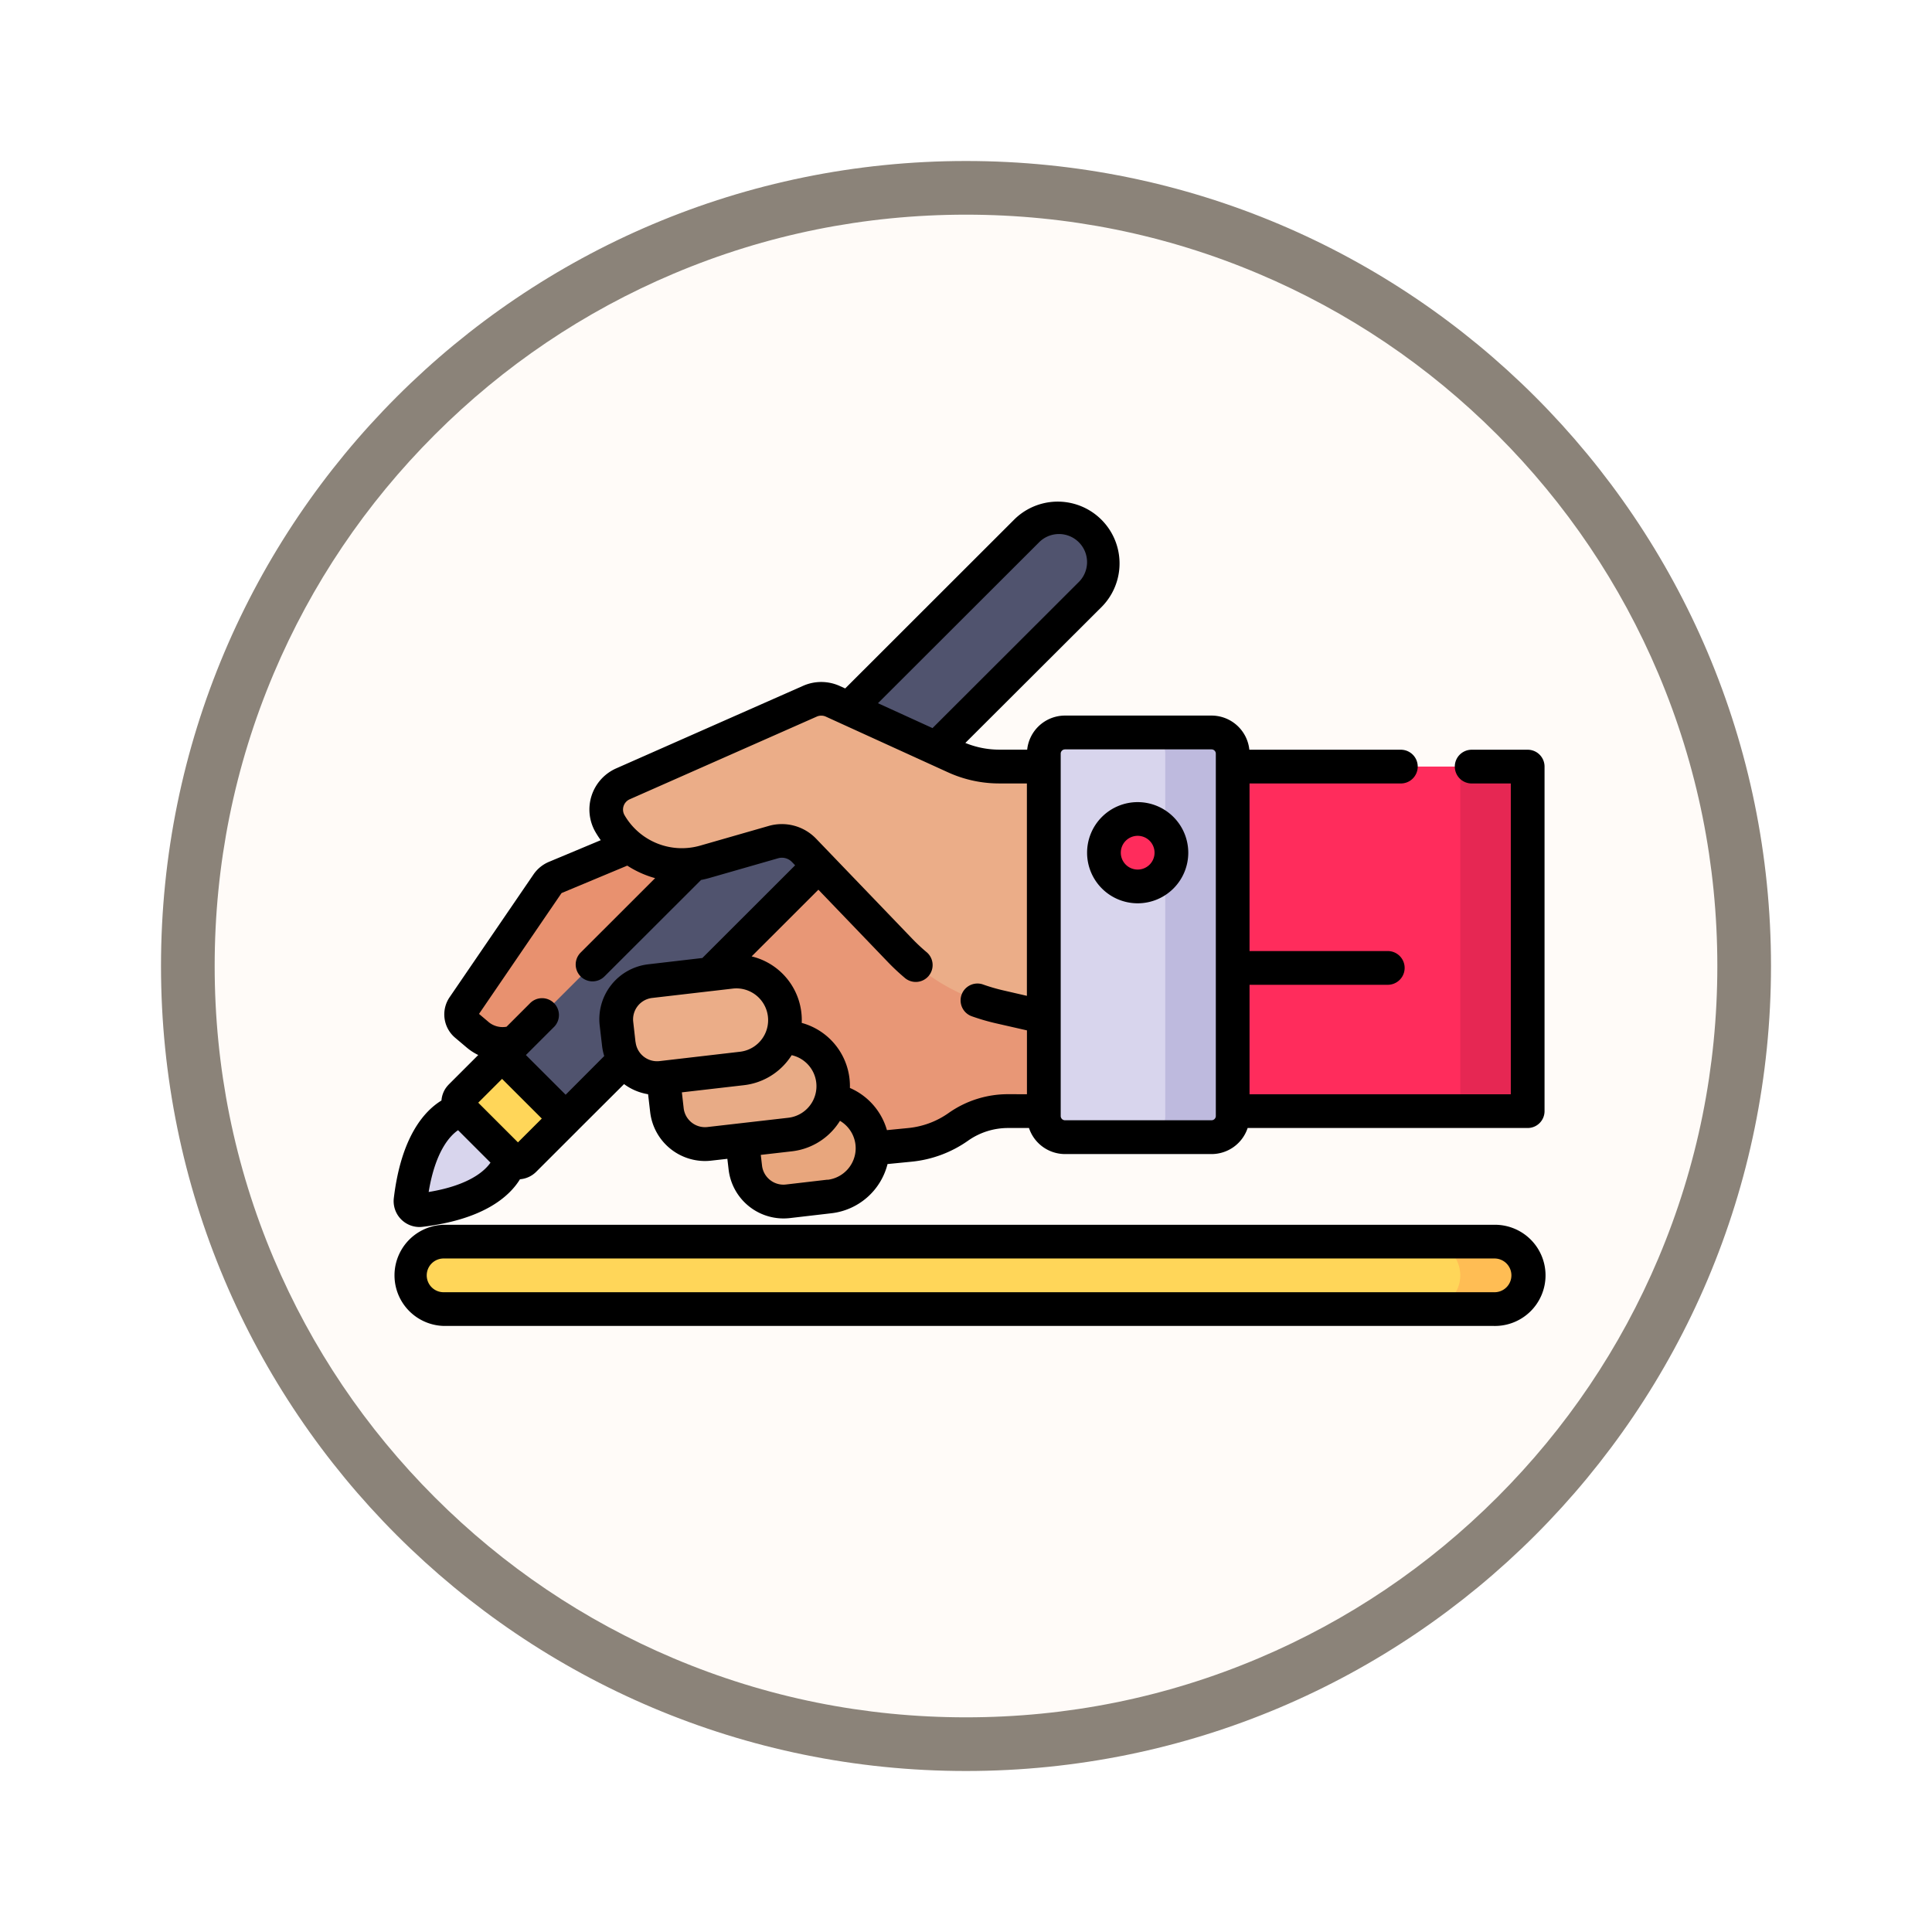 <svg xmlns="http://www.w3.org/2000/svg" xmlns:xlink="http://www.w3.org/1999/xlink" width="108" height="108" viewBox="0 0 108 108">
  <defs>
    <filter id="Path_982547" x="0" y="0" width="108" height="108" filterUnits="userSpaceOnUse">
      <feOffset dy="3" input="SourceAlpha"/>
      <feGaussianBlur stdDeviation="3" result="blur"/>
      <feFlood flood-opacity="0.161"/>
      <feComposite operator="in" in2="blur"/>
      <feComposite in="SourceGraphic"/>
    </filter>
  </defs>
  <g id="Group_1154106" data-name="Group 1154106" transform="translate(-203 -6355)">
    <g id="Group_1153875" data-name="Group 1153875" transform="translate(0 81)">
      <g id="Group_1152580" data-name="Group 1152580" transform="translate(2 690)">
        <g id="Group_1151821" data-name="Group 1151821" transform="translate(210 5590)">
          <g id="Group_1146954" data-name="Group 1146954">
            <g transform="matrix(1, 0, 0, 1, -9, -6)" filter="url(#Path_982547)">
              <g id="Path_982547-2" data-name="Path 982547" transform="translate(9 6)" fill="#fffbf8">
                <path d="M 45 88.5 C 39.127 88.5 33.43 87.35 28.068 85.082 C 22.889 82.891 18.236 79.755 14.241 75.759 C 10.245 71.764 7.109 67.111 4.918 61.932 C 2.65 56.57 1.5 50.873 1.5 45 C 1.5 39.127 2.65 33.43 4.918 28.068 C 7.109 22.889 10.245 18.236 14.241 14.241 C 18.236 10.245 22.889 7.109 28.068 4.918 C 33.43 2.65 39.127 1.5 45 1.5 C 50.873 1.5 56.57 2.65 61.932 4.918 C 67.111 7.109 71.764 10.245 75.759 14.241 C 79.755 18.236 82.891 22.889 85.082 28.068 C 87.35 33.43 88.5 39.127 88.5 45 C 88.5 50.873 87.35 56.57 85.082 61.932 C 82.891 67.111 79.755 71.764 75.759 75.759 C 71.764 79.755 67.111 82.891 61.932 85.082 C 56.57 87.35 50.873 88.5 45 88.5 Z" stroke="none"/>
                <path d="M 45 3 C 39.329 3 33.829 4.11 28.653 6.299 C 23.652 8.415 19.16 11.443 15.302 15.302 C 11.443 19.16 8.415 23.652 6.299 28.653 C 4.11 33.829 3 39.329 3 45 C 3 50.671 4.11 56.171 6.299 61.347 C 8.415 66.348 11.443 70.84 15.302 74.698 C 19.16 78.557 23.652 81.585 28.653 83.701 C 33.829 85.89 39.329 87 45 87 C 50.671 87 56.171 85.89 61.347 83.701 C 66.348 81.585 70.84 78.557 74.698 74.698 C 78.557 70.84 81.585 66.348 83.701 61.347 C 85.89 56.171 87 50.671 87 45 C 87 39.329 85.89 33.829 83.701 28.653 C 81.585 23.652 78.557 19.16 74.698 15.302 C 70.84 11.443 66.348 8.415 61.347 6.299 C 56.171 4.11 50.671 3 45 3 M 45 0 C 69.853 0 90 20.147 90 45 C 90 69.853 69.853 90 45 90 C 20.147 90 0 69.853 0 45 C 0 20.147 20.147 0 45 0 Z" stroke="none" fill="#8b8379"/>
              </g>
            </g>
          </g>
        </g>
      </g>
      <g id="herramienta-de-escritura" transform="translate(225 6301.501)">
        <path id="Path_989061" data-name="Path 989061" d="M134.851,163.758h-2a4.836,4.836,0,0,0-2.785.883,5.651,5.651,0,0,1-2.7,1l-7.5.738-7.206-7.889L122.9,148.207h11.953v15.551Zm0,0" transform="translate(-98.499 -129.146)" fill="#e89776"/>
        <path id="Path_989062" data-name="Path 989062" d="M43.6,140.449l-8.278,3.457a1.021,1.021,0,0,0-.45.367l-4.694,6.869a.766.766,0,0,0,.138,1.017l.652.551a2.166,2.166,0,0,0,2.759.03l6.2-5.016,7.3-3.1Zm0,0" transform="translate(-26.271 -122.363)" fill="#e8916f"/>
        <path id="Path_989063" data-name="Path 989063" d="M31.71,43.895l-2.844-2.841a.5.5,0,0,1,0-.711L60.5,8.735a2.512,2.512,0,1,1,3.551,3.555L32.42,43.895a.5.5,0,0,1-.71,0Zm0,0" transform="translate(-25.11 -6.558)" fill="#50536e"/>
        <path id="Path_989064" data-name="Path 989064" d="M31.71,252.864l-2.844-2.841a.5.5,0,0,1,0-.711L31.176,247l3.555,3.551-2.311,2.309a.5.5,0,0,1-.71,0Zm0,0" transform="translate(-25.11 -215.527)" fill="#ffd659"/>
        <path id="Path_989065" data-name="Path 989065" d="M7.5,276.58c.57-4.739,2.877-5.025,2.877-5.025l2.71,2.708s-.285,2.3-5.029,2.874A.5.5,0,0,1,7.5,276.58Zm0,0" transform="translate(-6.557 -236.992)" fill="#d8d5ed"/>
        <path id="Path_989066" data-name="Path 989066" d="M114.109,91.777l-6.821-3.11a1.561,1.561,0,0,0-1.279-.007L95.555,93.28a1.571,1.571,0,0,0-.723,2.227,4.651,4.651,0,0,0,5.3,2.134l3.831-1.1a1.721,1.721,0,0,1,1.715.462l5.374,5.592a11.192,11.192,0,0,0,5.579,3.155l2.449.558v-14H116.6a6.009,6.009,0,0,1-2.492-.541Zm0,0" transform="translate(-82.728 -76.964)" fill="#ebad88"/>
        <path id="Path_989067" data-name="Path 989067" d="M298.644,126.164h-8.193a1.181,1.181,0,0,1-1.182-1.182V104.725a1.182,1.182,0,0,1,1.182-1.182h8.193a1.182,1.182,0,0,1,1.182,1.182v20.257A1.181,1.181,0,0,1,298.644,126.164Zm0,0" transform="translate(-252.917 -90.095)" fill="#d8d5ed"/>
        <path id="Path_989068" data-name="Path 989068" d="M337.637,103.543h-3.77a1.181,1.181,0,0,1,1.182,1.182v20.257a1.181,1.181,0,0,1-1.182,1.182h3.77a1.181,1.181,0,0,0,1.182-1.182V104.725A1.182,1.182,0,0,0,337.637,103.543Zm0,0" transform="translate(-291.91 -90.094)" fill="#bebade"/>
        <path id="Path_989069" data-name="Path 989069" d="M162.573,269.189a2.721,2.721,0,0,1-2.389,3.018l-2.323.27a2.148,2.148,0,0,1-2.382-1.885l-.132-1.134a2.148,2.148,0,0,1,1.886-2.382l2.329-.27a2.715,2.715,0,0,1,3.011,2.384Zm0,0" transform="translate(-135.813 -232.823)" fill="#e8a67d"/>
        <path id="Path_989070" data-name="Path 989070" d="M129.851,241.612a2.722,2.722,0,0,1-2.389,3.018l-4.5.523a2.148,2.148,0,0,1-2.382-1.886l-.132-1.133a2.148,2.148,0,0,1,1.886-2.382l4.505-.524A2.716,2.716,0,0,1,129.851,241.612Zm0,0" transform="translate(-105.3 -208.712)" fill="#e8ab86"/>
        <path id="Path_989071" data-name="Path 989071" d="M108.438,212.245a2.722,2.722,0,0,1-2.389,3.018l-4.5.523a2.148,2.148,0,0,1-2.382-1.885l-.132-1.134a2.148,2.148,0,0,1,1.886-2.382l4.505-.524A2.716,2.716,0,0,1,108.438,212.245Zm0,0" transform="translate(-86.577 -183.035)" fill="#ebad88"/>
        <path id="Path_989072" data-name="Path 989072" d="M373.27,118.7h16.491v19.259H373.27Zm0,0" transform="translate(-326.362 -103.349)" fill="#ff2c5c"/>
        <path id="Path_989073" data-name="Path 989073" d="M474.5,118.7h3.77v19.259H474.5Zm0,0" transform="translate(-414.87 -103.349)" fill="#e62753"/>
        <path id="Path_989074" data-name="Path 989074" d="M68.072,333.77H9.385a1.885,1.885,0,1,1,0-3.77H68.072a1.885,1.885,0,1,1,0,3.77Zm0,0" transform="translate(-6.557 -288.093)" fill="#ffd659"/>
        <path id="Path_989075" data-name="Path 989075" d="M463.27,330H459.5a1.885,1.885,0,1,1,0,3.77h3.77a1.885,1.885,0,1,0,0-3.77Zm0,0" transform="translate(-401.755 -288.093)" fill="#ffbd54"/>
        <path id="Path_989076" data-name="Path 989076" d="M319.77,143.885A1.885,1.885,0,1,1,317.885,142,1.885,1.885,0,0,1,319.77,143.885Zm0,0" transform="translate(-276.289 -123.719)" fill="#ff2c5c"/>
        <path id="Path_989077" data-name="Path 989077" d="M63.4,14.41H60.3a.943.943,0,1,0,0,1.885h2.157V33.669H47.852v-6.12H55.61a.943.943,0,0,0,0-1.885H47.852V16.295H56.28a.943.943,0,1,0,0-1.885H47.841A2.127,2.127,0,0,0,45.728,12.5H37.535a2.127,2.127,0,0,0-2.113,1.905H33.874a5.024,5.024,0,0,1-1.909-.375L39.611,6.4a3.455,3.455,0,0,0-4.884-4.887l-9.478,9.47-.3-.135a2.508,2.508,0,0,0-2.051-.012L12.448,15.452a2.514,2.514,0,0,0-1.157,3.563c.091.157.189.306.293.451L8.7,20.672a1.968,1.968,0,0,0-.869.7l-4.694,6.87a1.705,1.705,0,0,0,.308,2.268l.653.552a3.065,3.065,0,0,0,.638.413l-1.64,1.639c-.016.016-.029.032-.044.048s-.037.039-.054.06l-.023.03c-.022.028-.044.057-.064.087l0,0a1.424,1.424,0,0,0-.231.679c-.948.583-2.247,2-2.662,5.448A1.446,1.446,0,0,0,1.443,41.09a1.486,1.486,0,0,0,.174-.01c3.45-.414,4.87-1.712,5.452-2.66A1.439,1.439,0,0,0,7.979,38l2.311-2.309.011-.013L12.887,33.1a3.089,3.089,0,0,0,1.344.567l.116,1A3.091,3.091,0,0,0,17.408,37.4a3.147,3.147,0,0,0,.365-.022l.889-.1.07.6A3.092,3.092,0,0,0,21.8,40.611a3.24,3.24,0,0,0,.363-.021l2.321-.27a3.669,3.669,0,0,0,3.132-2.75l1.344-.132a6.595,6.595,0,0,0,3.154-1.172,3.875,3.875,0,0,1,2.242-.711h1.167a2.127,2.127,0,0,0,2.015,1.457h8.193a2.127,2.127,0,0,0,2.015-1.457H63.4a.943.943,0,0,0,.943-.943V15.352a.943.943,0,0,0-.943-.943ZM36.06,2.842a1.57,1.57,0,1,1,2.219,2.22L30.13,13.2l-3.049-1.391ZM5.31,29.626l-.531-.449,4.6-6.734a.088.088,0,0,1,.038-.031l3.65-1.524a5.6,5.6,0,0,0,1.557.7l-4.164,4.161a.942.942,0,1,0,1.332,1.333l5.4-5.392q.238-.046.474-.113l3.832-1.1a.777.777,0,0,1,.776.21l.176.183-5.186,5.182-3.025.352a3.091,3.091,0,0,0-2.713,3.427l.132,1.133a3.126,3.126,0,0,0,.121.568L9.622,33.695,7.4,31.476l1.55-1.548a.943.943,0,1,0-1.332-1.334l-1.3,1.3a1.228,1.228,0,0,1-1.009-.267Zm1.646,6.732-.695-.694L4.736,34.14l1.332-1.331,2.221,2.218ZM1.965,39.127C2.337,36.876,3.136,36,3.608,35.678l.413.413,1.4,1.4c-.327.471-1.2,1.269-3.453,1.641Zm11.563-8.372L13.4,29.622a1.206,1.206,0,0,1,1.058-1.337l3.331-.387h.006l1.169-.136a1.834,1.834,0,0,1,.206-.012,1.777,1.777,0,0,1,.2,3.542l-4.5.523a1.208,1.208,0,0,1-1.337-1.058ZM17.554,35.5a1.2,1.2,0,0,1-1.335-1.058l-.1-.88,3.466-.4a3.64,3.64,0,0,0,2.45-1.365,3.686,3.686,0,0,0,.222-.313,1.777,1.777,0,0,1-.2,3.5Zm6.709,2.943-2.322.27A1.205,1.205,0,0,1,20.6,37.658l-.07-.6,1.739-.2a3.641,3.641,0,0,0,2.45-1.365,3.769,3.769,0,0,0,.238-.339,1.78,1.78,0,0,1,.866,1.328,1.9,1.9,0,0,1,.012.218,1.781,1.781,0,0,1-1.576,1.751Zm10.09-4.778a5.753,5.753,0,0,0-3.328,1.055,4.684,4.684,0,0,1-1.072.565,4.737,4.737,0,0,1-1.181.272l-1.19.117a3.667,3.667,0,0,0-2.07-2.358,3.66,3.66,0,0,0-2.693-3.636,3.66,3.66,0,0,0-2.8-3.718l3.731-3.728,3.891,4.05a12.268,12.268,0,0,0,.918.861.943.943,0,1,0,1.216-1.44,10.232,10.232,0,0,1-.775-.727l-5.374-5.593a2.658,2.658,0,0,0-2.654-.715l-3.831,1.1a3.706,3.706,0,0,1-4.226-1.7.629.629,0,0,1,.289-.891l10.454-4.621a.62.62,0,0,1,.507,0l6.821,3.11a6.9,6.9,0,0,0,2.883.626h1.537V28.167l-1.3-.3a10.251,10.251,0,0,1-1.177-.344A.943.943,0,0,0,32.3,29.3a12.107,12.107,0,0,0,1.394.407l1.715.391v3.569Zm11.614,1.218a.239.239,0,0,1-.239.239H37.535a.239.239,0,0,1-.239-.239V14.629a.239.239,0,0,1,.239-.239h8.193a.239.239,0,0,1,.239.239Zm0,0" transform="translate(-0.002 0)"/>
        <path id="Path_989078" data-name="Path 989078" d="M61.515,322.5H2.828a2.828,2.828,0,0,0,0,5.655H61.515a2.828,2.828,0,1,0,0-5.655Zm0,3.77H2.828a.943.943,0,1,1,0-1.885H61.515a.943.943,0,1,1,0,1.885Zm0,0" transform="translate(0 -281.535)"/>
        <path id="Path_989079" data-name="Path 989079" d="M311.328,134.492a2.828,2.828,0,1,0,2.828,2.828A2.831,2.831,0,0,0,311.328,134.492Zm0,3.77a.943.943,0,1,1,.943-.942A.943.943,0,0,1,311.328,138.262Zm0,0" transform="translate(-269.731 -117.154)"/>
      </g>
    </g>
  </g>
</svg>
